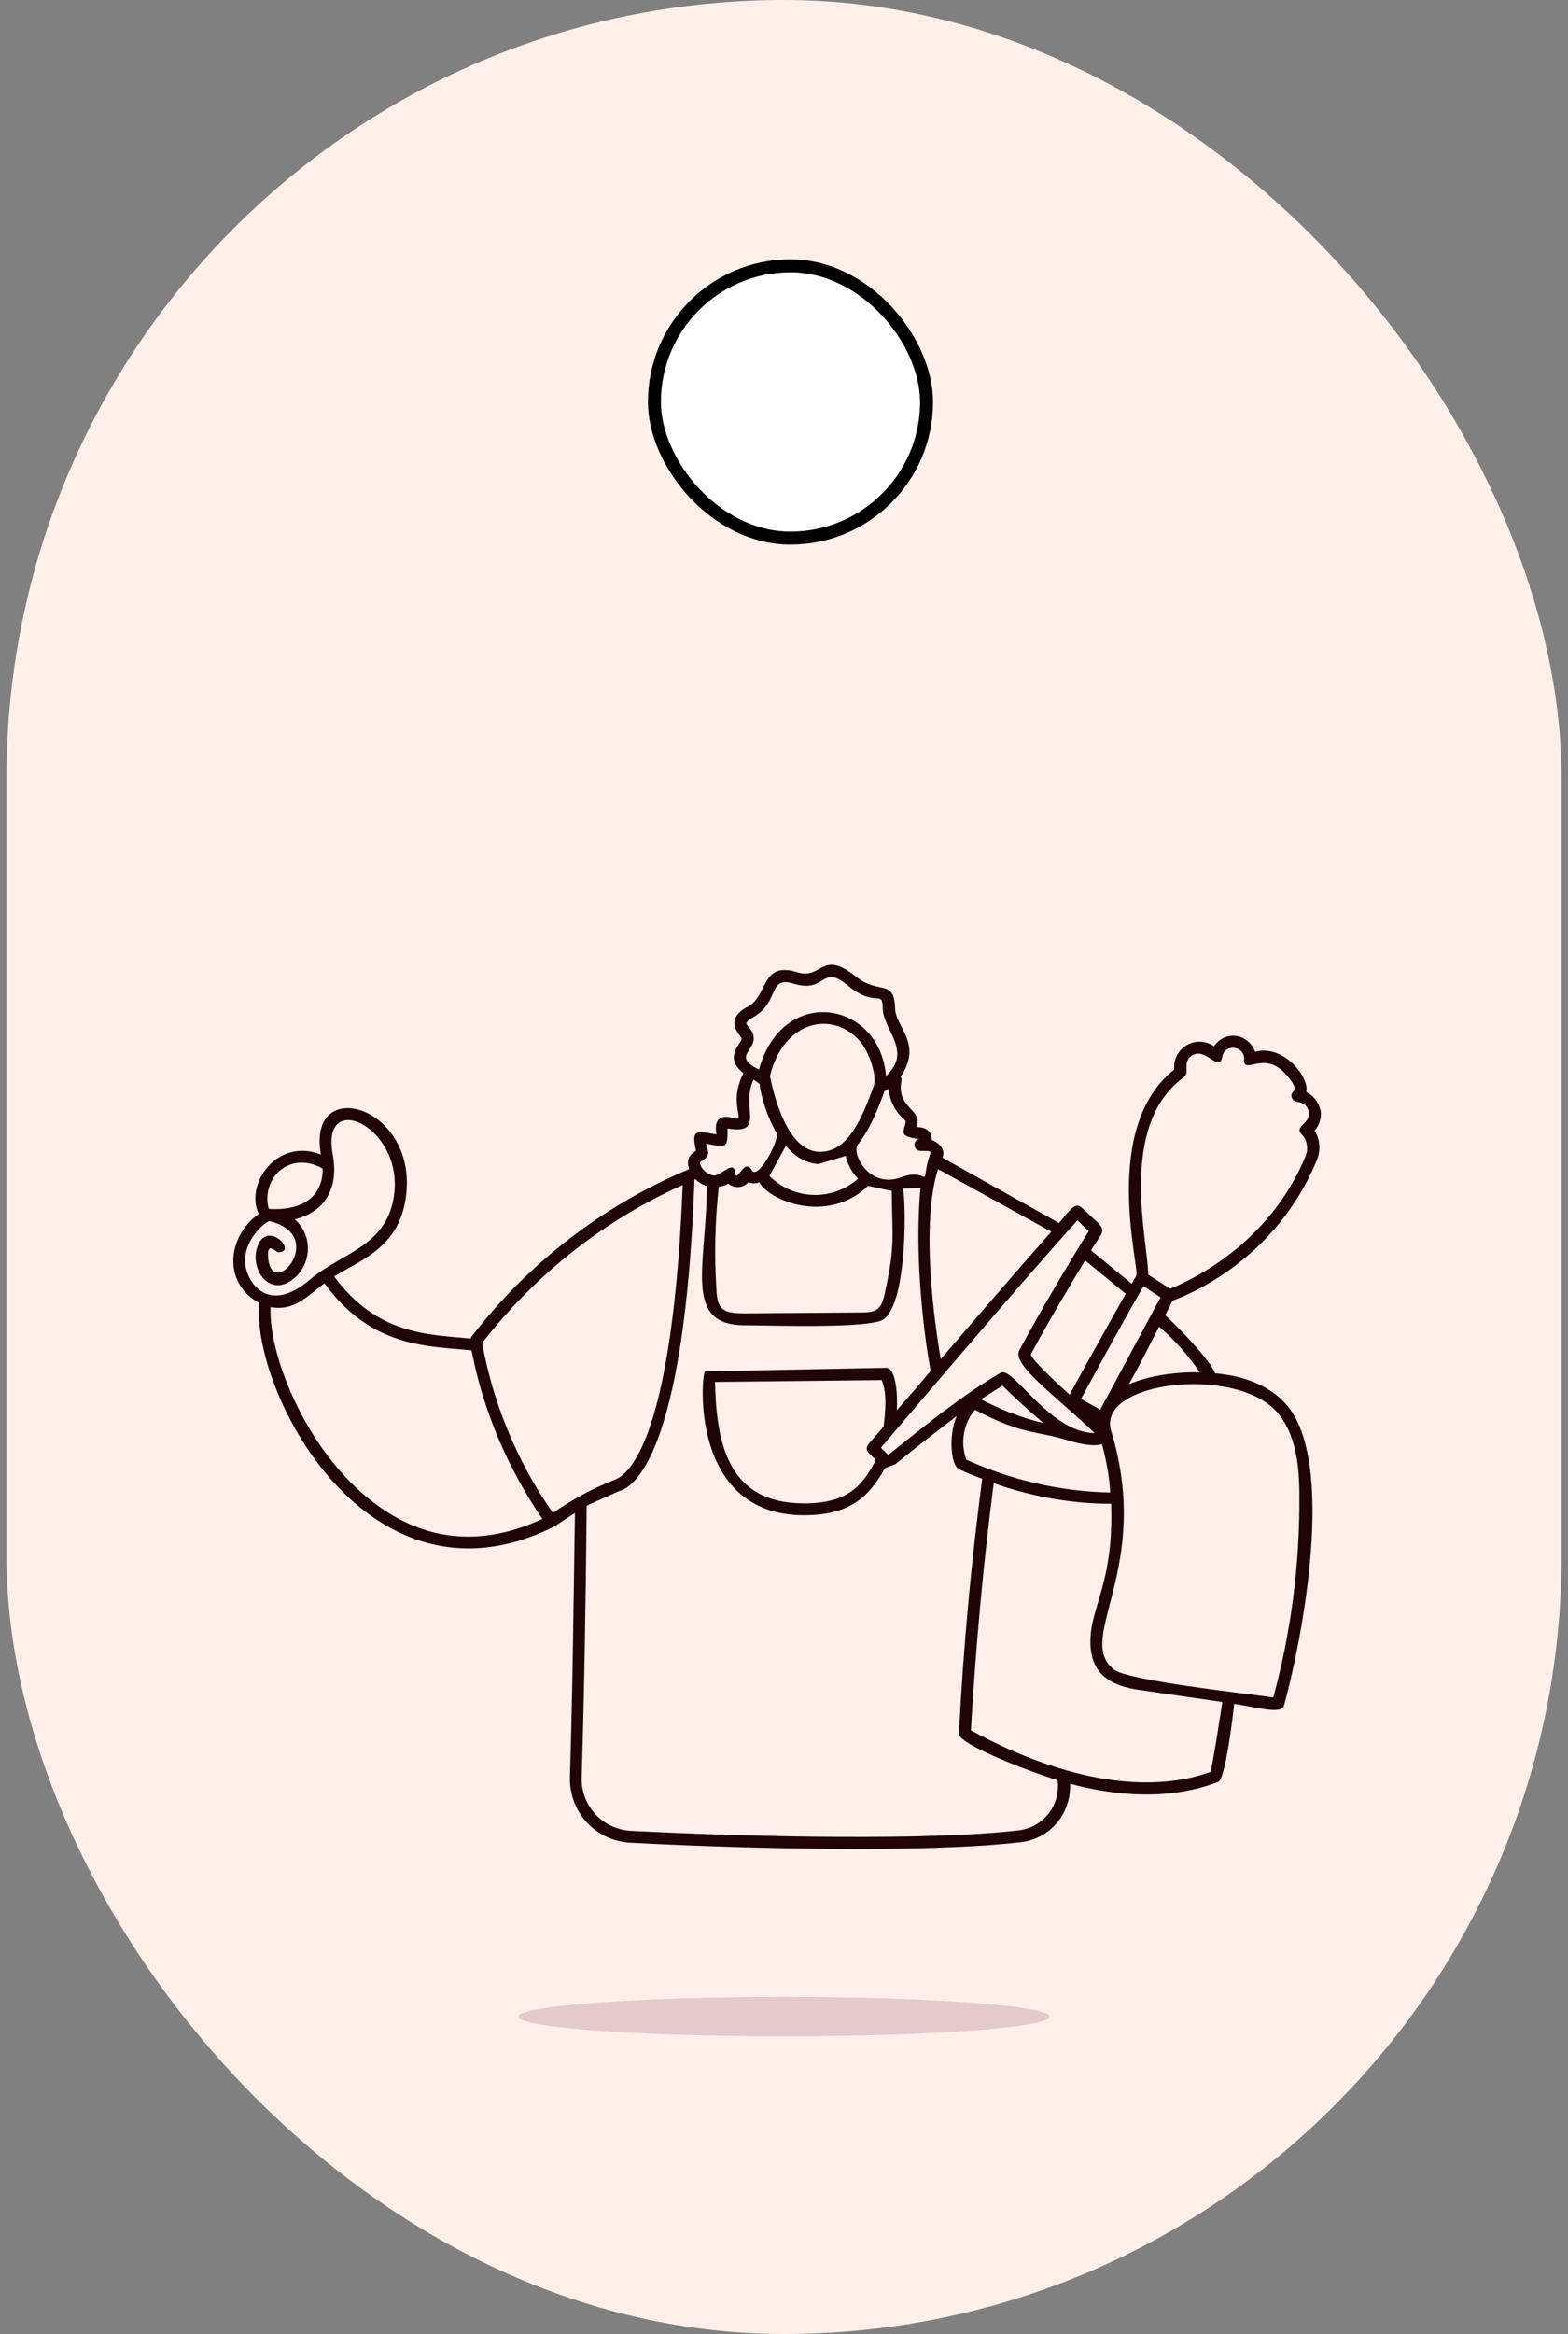 <svg width="121" height="180" viewBox="0 0 121 180" fill="none" xmlns="http://www.w3.org/2000/svg">
<rect x="0" y="0" width="121" height="180" fill="#808080" stroke="none"/>
<rect x="0.5" width="120" height="180" rx="60" fill="#FFEFE9"/>
<ellipse cx="60.5" cy="155.523" rx="20.5" ry="1.523" fill="#E4CACA"/>
<rect x="50.5" y="20.5" width="21" height="21" rx="10.5" fill="white" stroke="black"/>
<path fill-rule="evenodd" clip-rule="evenodd" d="M101.856 85.48C101.714 84.915 101.292 84.46 100.8 84.213C101.08 83.156 99.106 80.516 96.852 81.113C96.323 79.703 94.561 79.423 93.679 80.69C92.27 79.74 90.47 80.832 90.612 82.486C84.938 86.959 87.931 97.667 87.688 98.37C87.582 98.581 87.44 98.793 87.334 99.004L84.195 96.432C85.356 94.531 85.568 95.092 83.455 93.121C82.923 92.63 82.395 93.544 81.725 94.32L72.736 89.283C72.947 88.649 72.561 88.19 71.891 87.909C71.927 87.207 71.399 86.922 70.729 86.922C71.257 85.513 69.141 85.513 69.567 83.331C69.567 83.225 69.567 83.12 69.498 83.05C71.224 80.479 69.112 79.212 69.075 77.802C69.006 75.442 67.877 76.746 66.078 75.336C63.364 73.151 63.47 75.584 61.528 74.983C58.709 74.101 59.274 76.815 57.722 77.624C55.712 78.68 57.194 79.878 57.23 80.089C57.3 80.406 55.752 81.499 57.373 82.766C56.105 85.232 57.689 86.536 56.56 86.219C55.504 85.902 55.082 86.431 55.293 87.487C53.566 87.17 53.388 87.17 53.705 88.754C53.636 88.824 52.823 89.141 53.177 90.164C46.548 92.947 40.734 97.419 36.328 103.16V103.229C33.086 102.913 29.138 102.982 25.786 98.44C28.041 97.067 30.933 96.116 31.356 92.029C32.062 85.196 23.67 82.873 24.763 89.035C21.31 87.699 18.877 91.395 19.97 93.614C17.467 95.409 17.22 99.001 20.006 100.483C19.372 107.247 28.394 124.891 42.745 117.741L44.366 116.684C44.261 123.412 44.191 130.35 43.98 137.041C43.911 139.755 45.954 141.973 48.668 142.111C56.528 142.534 71.159 142.956 78.739 142.075C81.03 141.827 82.65 139.89 82.581 137.566C86.282 138.553 90.303 138.833 94.004 137.424C94.568 137.212 95.165 132.175 95.238 131.403C96.932 131.651 98.87 132.248 99.081 131.545C100.454 126.581 103.204 112.598 99.187 108.231C97.952 106.894 96.12 106.118 93.76 105.907C93.443 104.956 90.868 102.279 89.917 101.434C90.092 101.048 90.303 100.695 90.481 100.309C91.68 99.886 98.484 97.14 101.619 89.462C101.936 88.722 101.867 87.841 101.445 87.207C101.831 86.748 102.046 86.082 101.867 85.48L101.856 85.48ZM89.553 100.061L84.898 108.726C84.581 108.514 84.085 108.267 83.419 107.881C85.007 104.992 86.591 102.035 88.249 99.183L89.553 100.061ZM74.572 112.564C74.081 111.261 74.361 109.745 75.242 108.725C79.016 110.732 80.036 110.31 82.538 111.122C83.383 111.37 84.443 111.581 85.04 111.37C85.357 112.568 85.605 113.836 85.674 115.103C81.868 115.034 78.025 114.153 74.569 112.568L74.572 112.564ZM75.701 107.917C76.266 107.564 76.794 107.214 77.359 106.861C77.992 107.494 79.333 108.762 80.531 109.749C78.874 109.363 77.253 108.729 75.701 107.917ZM86.872 99.776C85.393 102.384 83.947 104.988 82.537 107.56C81.27 106.398 79.751 104.988 79.54 104.46C80.669 102.348 82.326 99.529 83.736 97.205L86.872 99.776ZM83.135 94.105L84.016 94.95C82.465 97.416 80.104 101.43 78.658 104.143C78.057 105.236 81.478 107.666 84.475 110.517C81.022 110.517 78.167 105.305 77.212 105.87C74.288 107.596 71.749 109.64 68.54 112.207L67.979 111.647C72.915 105.87 77.955 99.918 83.139 94.108L83.135 94.105ZM68.187 110.026C66.599 111.89 66.53 111.541 67.586 112.597C66.562 114.568 65.437 115.944 62.05 115.944C56.269 115.944 55.282 111.508 55.177 106.576L68.045 106.434C68.468 107.527 68.325 108.831 68.187 110.026ZM72.594 104.813C72.172 102.384 71.006 94.531 72.383 90.164L81.124 94.99C78.236 98.264 75.417 101.539 72.598 104.813L72.594 104.813ZM69.742 86.289C69.779 86.358 69.884 86.431 69.884 86.431C69.884 87.17 69.109 87.629 70.941 87.84C70.376 87.946 70.482 88.755 71.046 88.755C72.314 88.791 71.647 88.613 71.432 90.481C71.327 91.221 71.221 90.164 69.527 90.798C67.131 91.679 65.79 89.108 66.144 88.332C67.131 87.134 67.764 85.48 68.26 84.14C68.365 84.103 68.471 84.034 68.577 83.965C68.646 84.81 69.036 85.692 69.739 86.289L69.742 86.289ZM68.296 99.671C68.016 101.044 67.626 101.219 66.391 101.219L57.471 101.288C55.745 101.288 55.355 100.971 55.286 99.456C55.111 96.848 55.18 94.175 55.461 91.567V91.531C55.741 91.494 55.989 91.425 56.2 91.283C56.659 91.669 57.329 91.636 57.752 91.177C58.032 91.283 58.316 91.283 58.597 91.177C59.303 92.55 63.813 94.488 66.985 91.458L68.817 91.844C68.817 95.085 69.134 95.93 68.289 99.664L68.296 99.671ZM63.186 88.824C60.363 88.718 59.449 83.015 59.413 82.978C60.505 78.611 64.311 77.941 66.359 80.301C67.098 81.146 67.699 83.015 67.415 83.787C66.603 85.972 65.51 88.93 63.186 88.824ZM63.15 89.775L65.266 89.141C65.408 89.811 65.725 90.409 66.216 90.9C64.206 92.659 61.245 92.554 59.376 90.689L60.644 88.365C61.314 89.174 62.159 89.702 63.146 89.775L63.15 89.775ZM58.145 79.879C57.97 78.997 57.016 79.103 58.145 78.436C60.188 77.275 59.238 75.231 61.248 75.865C63.823 76.641 63.328 74.244 65.477 76.04C67.626 77.799 68.085 76.215 68.121 77.799C68.158 79.42 70.449 81.11 68.369 82.975C67.906 77.202 60.4 75.865 58.567 82.487C56.451 81.43 58.389 81.041 58.141 79.879L58.145 79.879ZM54.022 89.633C54.729 89.174 54.761 89.068 54.481 88.191C56.207 88.577 56.138 88.402 56.138 87.029C59.136 87.52 57.125 85.375 58.149 83.259L58.608 83.576C58.75 84.668 59.209 86.147 59.948 87.415C60.09 88.049 58.469 91.079 58.01 90.234C57.446 89.247 56.848 91.29 56.743 90.481C56.637 89.356 55.65 90.729 55.049 90.656C54.273 90.514 53.92 89.706 54.026 89.636L54.022 89.633ZM52.682 91.392C51.8 113.476 47.641 113.967 47.393 114.142C45.772 114.775 44.257 115.584 42.669 116.677C39.919 112.769 38.05 108.223 37.205 103.575C41.296 98.294 46.617 94.102 52.682 91.388L52.682 91.392ZM21.693 90.198C23.245 89.036 24.902 90.128 24.902 90.128C24.902 93.72 20.779 93.228 20.742 93.228C20.426 92.135 20.812 90.868 21.693 90.198ZM18.943 97.595C18.663 95.657 20.564 94.142 20.812 94.179C25.288 95.271 21.092 100.236 20.706 97.136C20.531 95.621 21.271 96.572 21.482 96.572C23.034 96.572 20.531 93.931 19.825 96.255C19.297 98.014 20.917 100.199 22.786 98.509C24.021 97.384 24.159 95.304 22.75 94.037C25.183 93.439 26.137 91.501 25.678 89.036C24.724 84.002 30.963 86.781 30.435 91.96C29.976 96.116 26.523 96.502 23.911 98.688C20.633 101.47 19.082 98.793 18.94 97.595L18.943 97.595ZM29.305 116.225C23.805 112.386 20.702 104.602 20.881 100.8C22.749 101.153 23.773 99.886 25.04 98.968C28.708 104.005 33.111 103.794 36.39 104.144C37.271 108.758 39.176 113.231 41.853 117.14C37.377 119.216 33.144 118.935 29.302 116.226L29.305 116.225ZM80.95 139.82C80.385 140.56 79.54 141.051 78.623 141.157C71.677 141.966 58.142 141.685 48.693 141.193C46.508 141.088 44.814 139.256 44.887 137.074C45.098 130.172 45.204 123.022 45.273 116.119L47.776 114.994C48.693 114.783 52.816 112.67 53.592 90.973C53.629 90.973 53.661 90.936 53.661 90.936C53.909 91.184 54.19 91.359 54.543 91.464C54.543 97.485 52.638 102.206 57.468 102.206C59.442 102.206 67.127 102.486 68.183 101.747C70.088 100.41 69.91 92.132 69.662 91.676L71.035 91.607C70.507 97.136 71.388 103.44 71.811 105.728C70.966 106.748 70.084 107.772 69.203 108.759C69.272 107.877 69.203 105.517 68.391 105.484L54.397 105.765C54.116 106.045 53.199 116.859 62.046 116.859C65.783 116.859 67.156 115.238 68.285 113.231L69.097 112.914C70.791 111.541 72.339 110.343 73.821 109.217C73.188 110.696 73.362 112.987 73.996 113.304C74.597 113.584 75.195 113.832 75.795 114.043C74.95 120.487 74.349 126.897 73.996 133.697C73.927 134.506 79.423 136.622 81.612 137.289C81.718 138.203 81.507 139.084 80.942 139.824L80.95 139.82ZM94.31 131.366C94.029 133.162 93.782 134.852 93.428 136.648C86.483 139.114 78.374 135.344 74.921 133.443C75.308 126.89 75.872 120.658 76.684 114.389C79.576 115.409 82.643 115.974 85.743 115.974C85.954 121.783 84.297 123.757 84.155 126.223C83.98 129.075 85.67 130.026 87.997 130.342L94.306 131.257L94.31 131.366ZM100.269 115.377C100.305 120.626 99.635 125.838 98.258 130.908C96.004 130.591 87.047 129.604 85.955 128.759C82.888 126.329 88.985 121.012 85.743 110.339C84.614 106.57 95.224 105.269 98.507 108.861C100.022 110.551 100.269 113.086 100.269 115.377ZM92.583 105.835C91.349 105.798 89.021 105.94 87.12 106.749C87.932 105.306 88.671 103.824 89.447 102.313C90.646 103.332 91.702 104.531 92.583 105.835ZM100.443 87.484C100.866 87.87 100.972 88.577 100.76 89.138C97.905 96.076 91.702 98.823 90.292 99.387L88.602 98.298C88.602 95.727 86.205 86.781 91.388 83.048C91.847 82.731 91.141 81.781 92.128 81.322C93.115 80.899 94.102 82.695 94.313 81.533C94.488 80.44 96.076 80.651 96.007 81.708C95.938 82.975 97.558 80.932 99.249 82.87C100.589 84.385 99.391 83.995 99.707 84.702C99.919 85.161 100.731 84.771 100.975 85.689C101.223 86.639 99.813 86.851 100.447 87.484L100.443 87.484Z" fill="#200506"/>
</svg>
